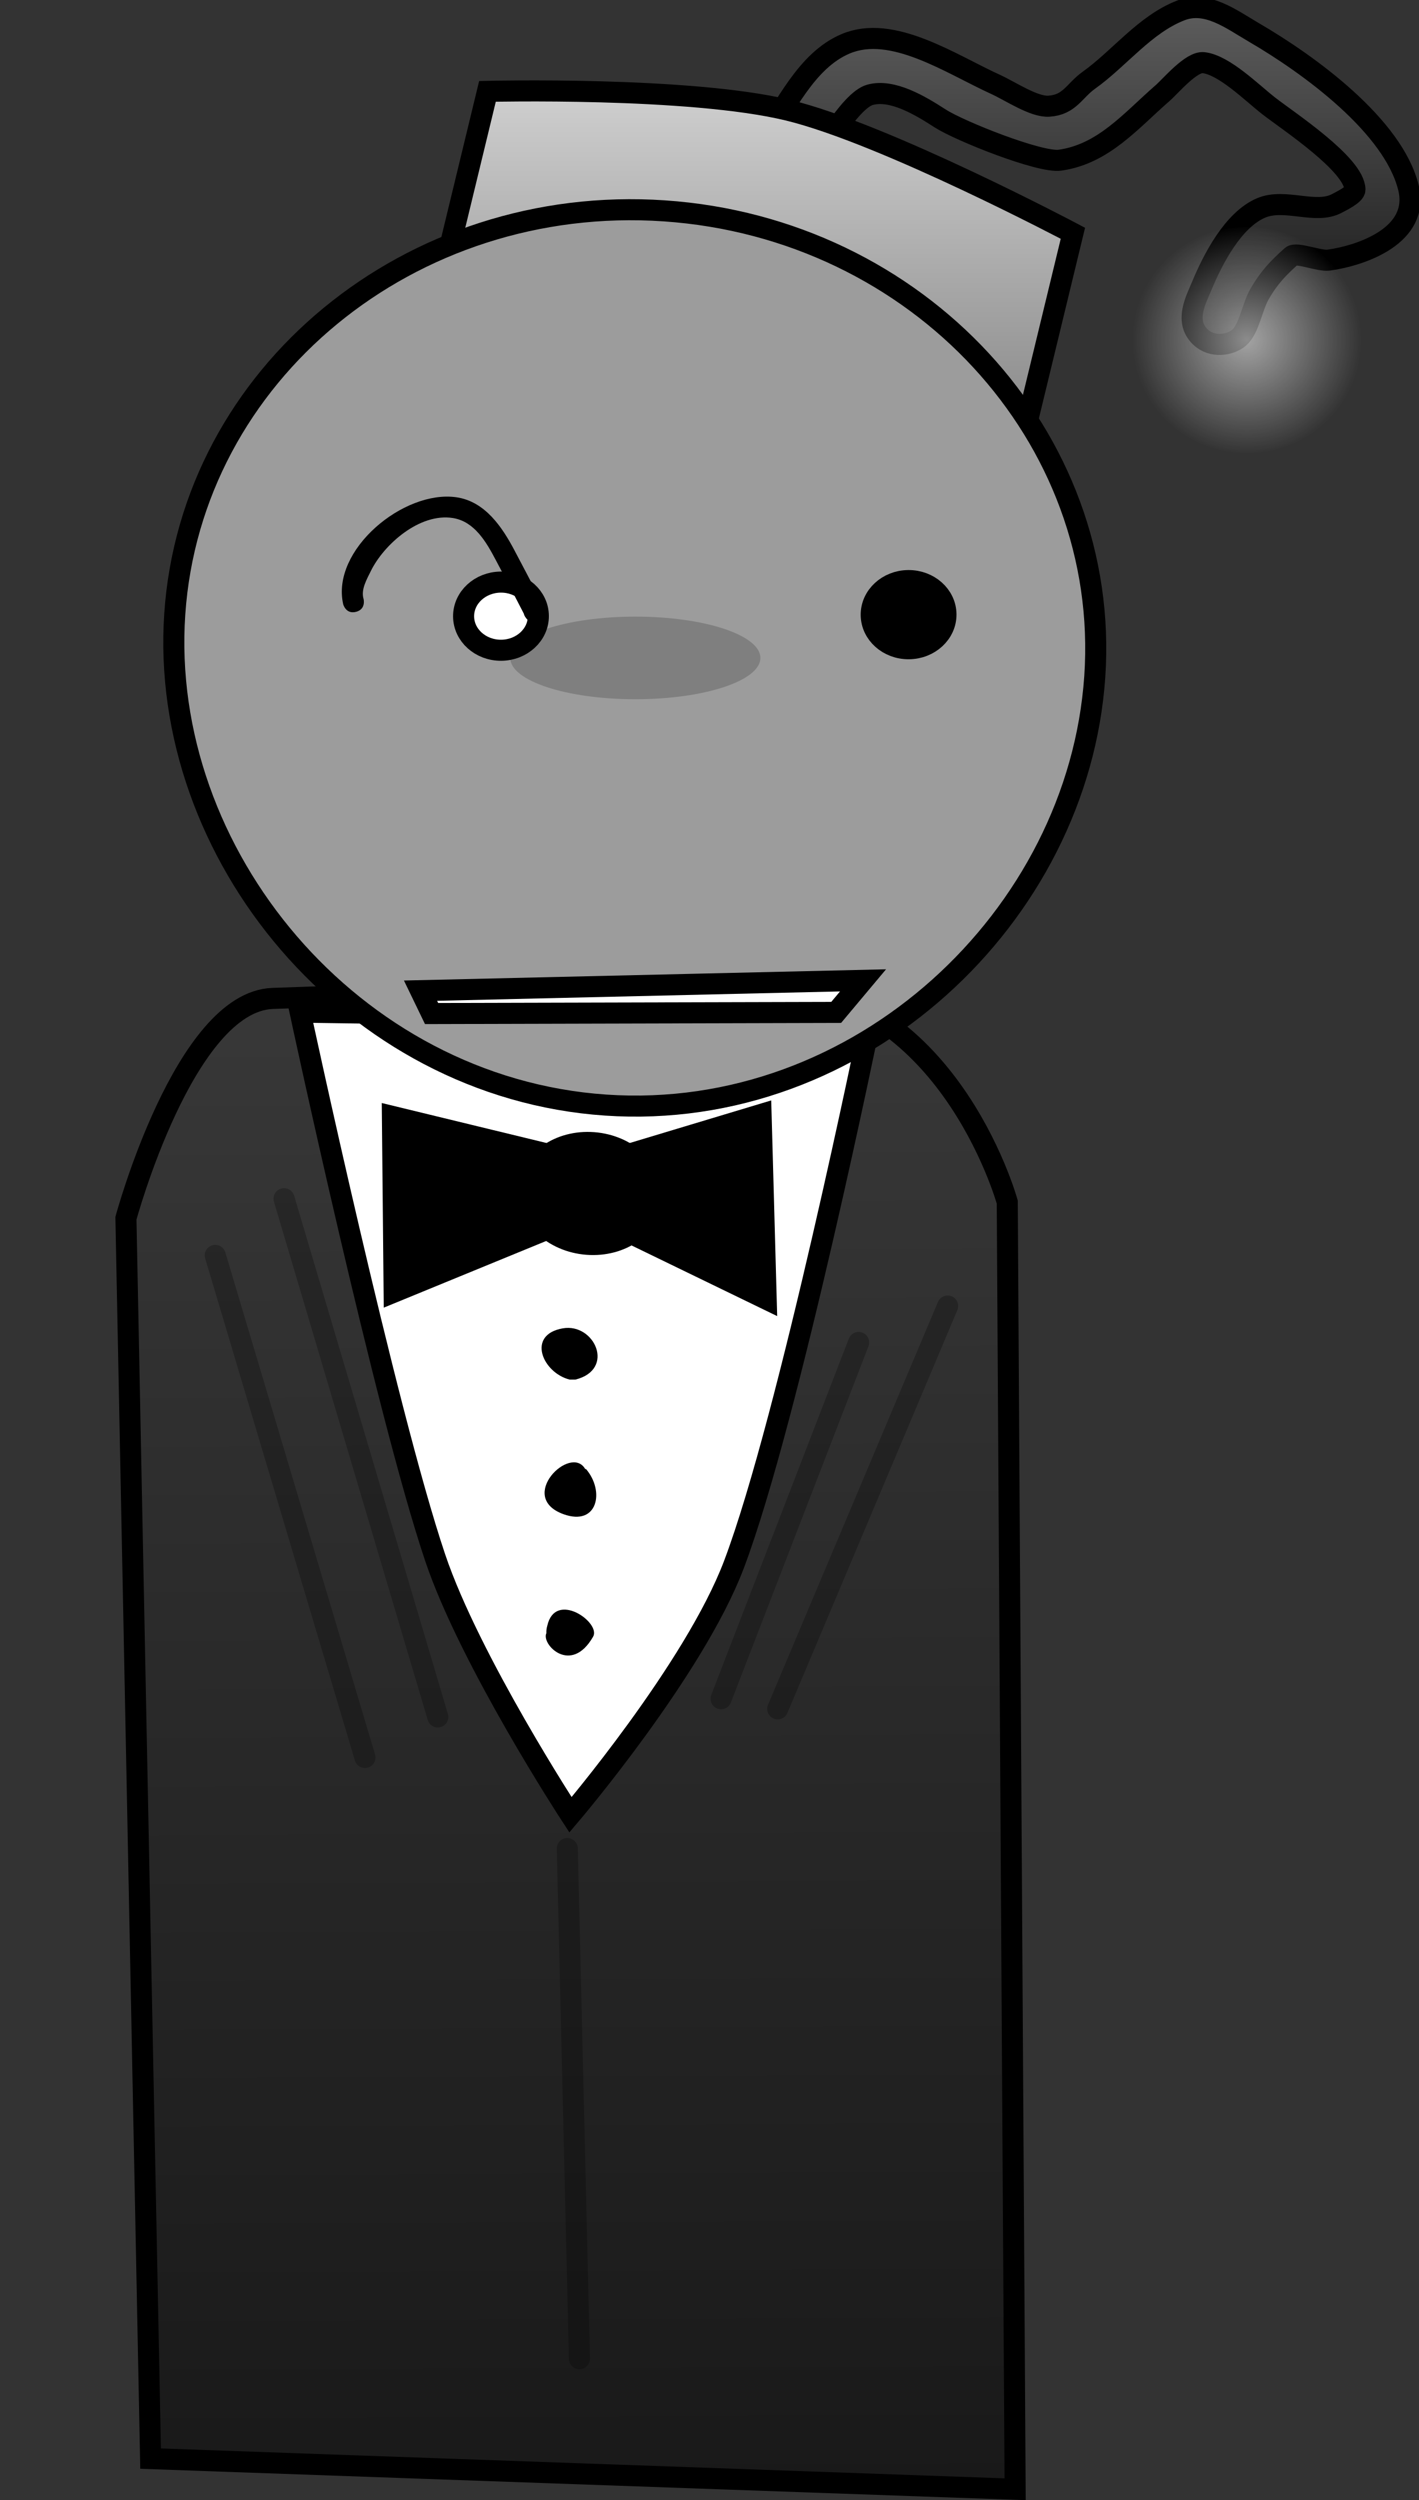 <svg version="1.1" xmlns="http://www.w3.org/2000/svg" xmlns:xlink="http://www.w3.org/1999/xlink" width="168.585" height="296.865" viewBox="0,0,168.585,296.865"><rect x="0" y="0" width="168.585" height="296.865" fill="#333333" stroke="none"/><defs><linearGradient x1="382.518" y1="49.587" x2="382.518" y2="89.585" gradientUnits="userSpaceOnUse" id="color-1"><stop offset="0" stop-color="#5d5d5d"/><stop offset="1" stop-color="#151515"/></linearGradient><linearGradient x1="344.531" y1="59.483" x2="344.531" y2="101.617" gradientUnits="userSpaceOnUse" id="color-2"><stop offset="0" stop-color="#cfcfcf"/><stop offset="1" stop-color="#868686"/></linearGradient><linearGradient x1="322.219" y1="165.424" x2="323.016" y2="344.256" gradientUnits="userSpaceOnUse" id="color-3"><stop offset="0" stop-color="#383838"/><stop offset="1" stop-color="#191919"/></linearGradient><linearGradient x1="129.652" y1="89.211" x2="129.652" y2="90.461" gradientUnits="userSpaceOnUse" id="color-4"><stop offset="0" stop-color="#878787"/><stop offset="1" stop-color="#848484"/></linearGradient><radialGradient cx="403.037" cy="89.057" r="13.62" gradientUnits="userSpaceOnUse" id="color-5"><stop offset="0" stop-color="#ffffff" stop-opacity="0.549"/><stop offset="1" stop-color="#ffffff" stop-opacity="0"/></radialGradient></defs><g transform="translate(-254.897,-48.687)"><g stroke-miterlimit="10"><path d="M342.659,71.329c-0.041,-0.239 -0.046,-0.488 -0.022,-0.742c0.017,-0.314 0.081,-0.615 0.186,-0.894c0.536,-1.722 2.002,-3.515 2.619,-4.36c2.849,-3.903 5.203,-9.444 9.913,-11.442c5.557,-2.358 12.528,2.409 17.828,4.82c1.757,0.799 4.545,2.703 6.328,2.587c2.478,-0.161 2.999,-1.836 4.763,-3.094c3.616,-2.577 6.619,-6.603 10.879,-8.268c3.124,-1.221 6.008,1.026 8.747,2.621c6.585,3.833 16.535,11.099 18.332,18.423c1.38,5.627 -5.472,8.033 -9.492,8.598c-1.082,0.152 -3.834,-0.987 -4.397,-0.481c-1.537,1.381 -2.652,2.491 -3.832,4.557c-0.852,1.491 -1.219,4.121 -2.409,5.133c-1.054,0.896 -3.199,1.26 -4.61,-0.106c-1.923,-1.861 -0.496,-4.416 0.185,-6.056c1.314,-3.168 3.728,-7.84 7.041,-9.245c2.843,-1.206 6.502,0.821 9.023,-0.547c0.463,-0.251 2.142,-1.048 2.131,-1.638c-0.056,-2.99 -7.919,-8.124 -10.238,-9.93c-2.02,-1.573 -5.283,-4.852 -7.745,-5.138c-1.462,-0.169 -3.888,2.761 -4.877,3.621c-3.779,3.287 -7.007,7.232 -12.195,7.961c-2.372,0.333 -11.922,-3.472 -14.225,-4.96c-2.357,-1.523 -5.688,-3.532 -8.331,-2.803c-2.459,0.678 -6.2,7.509 -7.563,9.521c-0.171,0.253 -1.094,1.796 -1.844,2.966c-0.172,0.51 -0.48,0.954 -0.894,1.283c-0.374,0.298 -0.835,0.501 -1.36,0.575c-1.649,0.232 -3.321,-0.907 -3.821,-2.566c-0.055,-0.123 -0.095,-0.255 -0.119,-0.395z" fill="url(#color-1)" stroke="#000000" stroke-width="2.5" stroke-linecap="butt"/><path d="M306.698,84.764l6.113,-25.23c0,0 24.013,-0.595 35.727,2.243c11.465,2.778 33.825,14.609 33.825,14.609l-6.113,25.23z" fill="url(#color-2)" stroke="#000000" stroke-width="2.5" stroke-linecap="butt"/><path d="M272.787,340.617l-2.929,-147.276c0,0 6.956,-25.698 17.422,-26.103c10.394,-0.402 35.032,-0.959 56.552,-1.792c23.34,-0.904 30.733,25.975 30.733,25.975l0.934,152.835z" fill="url(#color-3)" stroke="#000000" stroke-width="2.5" stroke-linecap="butt"/><path d="M254.897,179.672z" fill="url(#color-4)" stroke="#000000" stroke-width="2.5" stroke-linecap="butt"/><path d="M358.29,169.89c0,0 -9.642,47.216 -16.189,64.547c-4.707,12.46 -19.428,29.737 -19.428,29.737c0,0 -11.942,-18.27 -16.071,-30.524c-5.918,-17.563 -16.045,-64.785 -16.045,-64.785z" fill="#ffffff" stroke="#000000" stroke-width="2.5" stroke-linecap="round"/><path d="M384.962,129.031c-1.941,28.488 -27.928,52.929 -58.111,50.872c-30.183,-2.056 -53.131,-29.831 -51.19,-58.319c1.941,-28.488 27.982,-49.915 58.165,-47.859c30.183,2.056 53.077,26.818 51.136,55.306z" fill="#9c9c9c" stroke="#000000" stroke-width="2.5" stroke-linecap="butt"/><path d="M345.237,126.808c0,2.709 -6.652,4.905 -14.859,4.905c-8.206,0 -14.859,-2.196 -14.859,-4.905c0,-2.709 6.652,-4.905 14.859,-4.905c8.206,0 14.859,2.196 14.859,4.905z" fill-opacity="0.184" fill="#000000" stroke="none" stroke-width="0" stroke-linecap="butt"/><path d="M318.857,121.815c0.018,2.235 -1.956,4.062 -4.409,4.082c-2.453,0.02 -4.456,-1.776 -4.474,-4.011c-0.018,-2.235 1.956,-4.062 4.409,-4.082c2.453,-0.02 4.456,1.776 4.474,4.011z" fill="#ffffff" stroke="#000000" stroke-width="2.5" stroke-linecap="butt"/><path d="M367.284,121.634c0.018,2.235 -1.956,4.062 -4.409,4.082c-2.453,0.02 -4.456,-1.776 -4.474,-4.011c-0.018,-2.235 1.956,-4.062 4.409,-4.082c2.453,-0.02 4.456,1.776 4.474,4.011z" fill="#000000" stroke="#000000" stroke-width="2.5" stroke-linecap="butt"/><path d="M318.798,122.449c-1.168,0.445 -1.613,-0.724 -1.613,-0.724l-0.065,-0.193c-1.105,-2.153 -2.21,-4.264 -3.344,-6.39c-1.089,-2.052 -2.492,-4.54 -5.081,-4.947c-3.955,-0.623 -8.185,3.144 -9.73,6.273c-0.51,1.033 -1.211,2.243 -0.873,3.344c0,0 0.313,1.21 -0.897,1.523c-1.21,0.313 -1.523,-0.897 -1.523,-0.897c-1.475,-6.437 7.179,-13.616 13.456,-12.705c3.378,0.49 5.411,3.514 6.856,6.238c1.133,2.143 2.248,4.254 3.36,6.421l0.178,0.446c0,0 0.445,1.168 -0.724,1.613z" fill="#000000" stroke="none" stroke-width="0.5" stroke-linecap="butt"/><g fill="#000000" stroke="#000000" stroke-width="2.5"><path d="M325.335,187.028l19.983,-6.013l0.606,21.921l-21.194,-10.278l-23.01,9.44l-0.202,-20.848z" stroke-linecap="round"/><path d="M332.4,190.656c0,3.344 -3.298,5.94 -7.367,5.798c-4.069,-0.142 -7.367,-2.968 -7.367,-6.313c0,-3.344 3.298,-5.94 7.367,-5.798c4.069,0.142 7.367,2.968 7.367,6.313z" stroke-linecap="butt"/></g><path d="M322.578,212.498c-3.221,-0.805 -5.167,-5.329 -0.815,-6.087c3.767,-0.656 6.294,4.887 1.495,6.087z" fill="#000000" stroke="none" stroke-width="0.5" stroke-linecap="butt"/><path d="M324.519,223.118c2.252,2.628 1.381,6.81 -2.648,5.371c-5.664,-2.023 0.834,-8.377 2.549,-5.376z" fill="#000000" stroke="none" stroke-width="0.5" stroke-linecap="butt"/><path d="M325.365,243.017c-2.638,4.616 -6.203,0.887 -5.555,-0.409c-0.003,-0.046 -0.004,-0.092 -0.004,-0.139c0,-0.257 0.039,-0.504 0.11,-0.737c0.948,-4.242 6.402,-0.385 5.449,1.284z" fill="#000000" stroke="none" stroke-width="0.5" stroke-linecap="butt"/><path d="M306.911,252.555l-18.268,-61.535" fill="none" stroke-opacity="0.259" stroke="#000000" stroke-width="2.5" stroke-linecap="round"/><path d="M356.908,208.087l-16.345,42.305" fill="none" stroke-opacity="0.259" stroke="#000000" stroke-width="2.5" stroke-linecap="round"/><path d="M323.737,328.753l-1.442,-60.573" fill="none" stroke-opacity="0.259" stroke="#000000" stroke-width="2.5" stroke-linecap="round"/><path d="M347.293,251.594l20.191,-47.834" fill="none" stroke-opacity="0.259" stroke="#000000" stroke-width="2.5" stroke-linecap="round"/><path d="M298.257,257.363l-17.787,-59.612" fill="none" stroke-opacity="0.259" stroke="#000000" stroke-width="2.5" stroke-linecap="round"/><path d="M357.432,165.092l-3.192,3.806l-48.068,0.136l-1.314,-2.718z" fill="#ffffff" stroke="#000000" stroke-width="2.5" stroke-linecap="round"/><path d="M416.657,89.057c0,7.413 -6.098,13.423 -13.62,13.423c-7.522,0 -13.62,-6.01 -13.62,-13.423c0,-7.413 6.098,-13.423 13.62,-13.423c7.522,0 13.62,6.01 13.62,13.423z" fill="url(#color-5)" stroke="none" stroke-width="0" stroke-linecap="butt"/></g></g></svg>